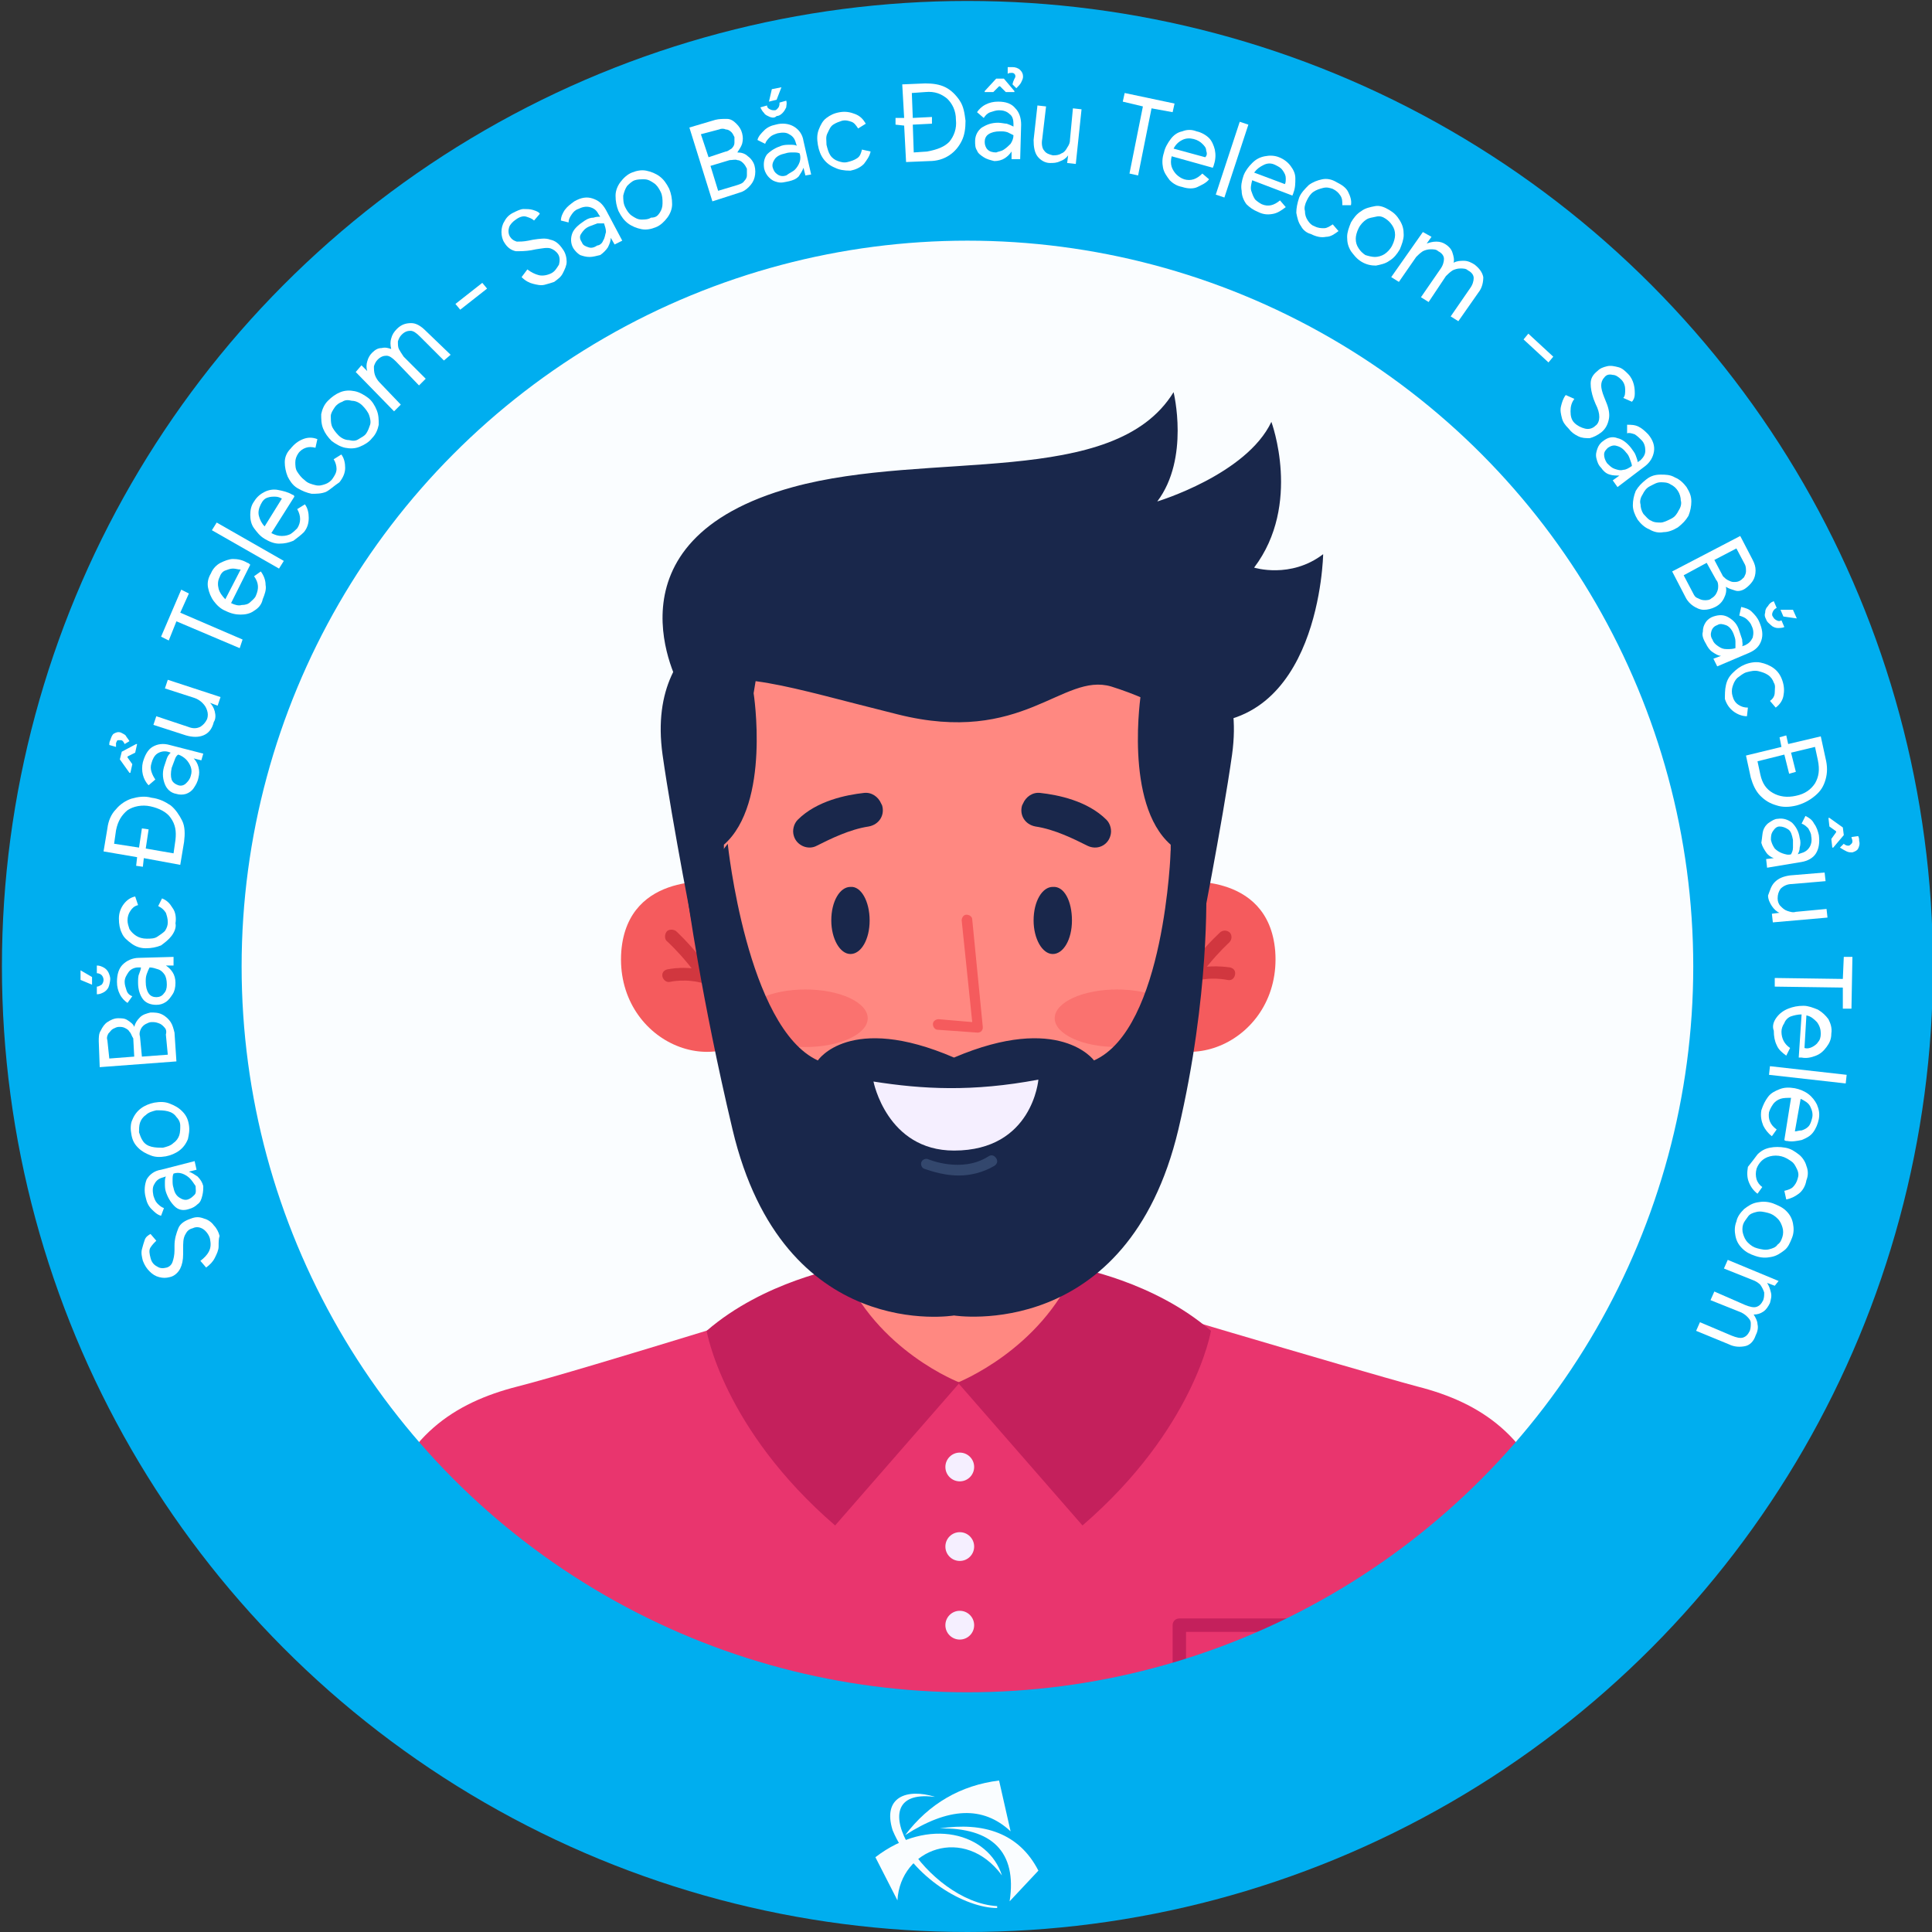 <?xml version="1.0" encoding="utf-8"?>
<!-- Generator: Adobe Illustrator 25.3.1, SVG Export Plug-In . SVG Version: 6.00 Build 0)  -->
<svg version="1.1" id="Layer_1" xmlns="http://www.w3.org/2000/svg" xmlns:xlink="http://www.w3.org/1999/xlink" x="0px" y="0px"
	 viewBox="0 0 201.5 201.5" style="enable-background:new 0 0 201.5 201.5;" xml:space="preserve">
<rect x="0" y="0" width="201.5" height="201.5" fill="#333333" stroke="none"/>
<style type="text/css">
	.st0{fill:#FAFDFF;}
	.st1{fill:#E9356E;}
	.st2{fill:#C4205C;}
	.st3{fill:#F5EFFF;}
	.st4{fill:#5D46C2;}
	.st5{fill:#FF8881;}
	.st6{fill:#19274B;}
	.st7{fill:#F55B5D;}
	.st8{fill:#D1373F;}
	.st9{opacity:0.5;}
	.st10{fill:#33476D;}
	.st11{fill:none;stroke:#00AEEF;stroke-width:25;stroke-miterlimit:10;}
	.st12{fill:#FFFFFF;}
	.st13{fill-rule:evenodd;clip-rule:evenodd;fill:#FAFDFF;}
</style>
<circle class="st0" cx="100.9" cy="100.8" r="100"/>
<g>
	<g>
		<g>
			<path class="st1" d="M166.5,174.9l-65.5,10.6l-65.7-10.6c0,0,1.8-8.3,4.3-16.7c2.5-8.4,7.7-11.9,14.4-13.6
				c6.7-1.7,33.2-10,33.2-10l13.6-1.1l0.1,0l0.1,0l12.3,1c0,0,27.8,8.3,34.5,10.1c6.7,1.7,11.9,5.2,14.4,13.6
				S166.5,174.9,166.5,174.9z"/>
		</g>
		<g>
			<g>
				<path class="st2" d="M139,168.8h-16c-0.4,0-0.7,0.3-0.7,0.7v5.5h1.4v-4.8h14.7v4.8h1.4v-5.5C139.7,169.1,139.4,168.8,139,168.8z
					"/>
			</g>
		</g>
		<g>
			<circle class="st3" cx="100.1" cy="153" r="1.5"/>
		</g>
		<g>
			<circle class="st3" cx="100.1" cy="161.3" r="1.5"/>
		</g>
		<g>
			<circle class="st3" cx="100.1" cy="169.5" r="1.5"/>
		</g>
		<g>
			<polygon class="st4" points="100.9,133.5 100.9,133.5 100.9,133.5 			"/>
		</g>
		<g>
			<polygon class="st4" points="100.9,133.5 100.8,133.5 100.8,133.5 			"/>
		</g>
	</g>
	<g>
		<g>
			<g>
				<path class="st5" d="M113,137.9c0,0-3.4,6.4-12.9,6.4c-9.2,0-13-6.7-13-6.7l0.6-4.6l0.1-0.8l0.9-7.2l22.7,0.6l0.4,2.7l0.1,0.9
					L113,137.9z"/>
			</g>
			<g>
				<path class="st2" d="M87.8,132.2c0,0-8.1,1.4-14.1,6.6c0,0,1.7,10.2,13.4,20.3l13-14.9C100.1,144.2,91.4,140.9,87.8,132.2z"/>
			</g>
			<g>
				<path class="st2" d="M112.2,132.2c0,0,8.1,1.4,14.1,6.6c0,0-1.7,10.2-13.4,20.3l-13-14.9C99.8,144.2,108.5,140.9,112.2,132.2z"
					/>
			</g>
			<g>
				<path class="st6" d="M111.7,128.4c-5.1,4.4-13.5,6-24,4.6l0.1-0.8l0.9-7.2l22.7,0.6L111.7,128.4z"/>
			</g>
		</g>
		<g>
			<g>
				<path class="st7" d="M80.1,106.3c-5.1,7.1-16,2.3-15.3-7.1c0.7-8.5,10.2-7.2,10.2-7.2L80.1,106.3z"/>
			</g>
			<g>
				<path class="st8" d="M75.5,106.5c-0.3,0-0.6-0.2-0.7-0.5c-1-4-5.2-7.8-5.2-7.8c-0.3-0.2-0.3-0.7-0.1-1c0.2-0.3,0.7-0.3,1-0.1
					c0.2,0.2,4.5,4.1,5.6,8.5c0.1,0.4-0.1,0.7-0.5,0.8C75.6,106.5,75.5,106.5,75.5,106.5z"/>
			</g>
			<g>
				<path class="st8" d="M73.7,102.6c-0.1,0-0.1,0-0.2,0c-1.9-0.6-3.6-0.2-3.6-0.2c-0.4,0.1-0.7-0.2-0.8-0.5
					c-0.1-0.4,0.1-0.7,0.5-0.8c0.1,0,2.1-0.5,4.4,0.3c0.4,0.1,0.5,0.5,0.4,0.9C74.3,102.5,74,102.6,73.7,102.6z"/>
			</g>
		</g>
		<g>
			<g>
				<path class="st7" d="M117.7,106.3c5.1,7.1,16,2.3,15.3-7.1c-0.7-8.5-10.2-7.2-10.2-7.2L117.7,106.3z"/>
			</g>
			<g>
				<path class="st8" d="M122.4,106.5c-0.1,0-0.1,0-0.2,0c-0.4-0.1-0.6-0.5-0.5-0.8c1.1-4.5,5.5-8.4,5.6-8.5c0.3-0.2,0.7-0.2,1,0.1
					c0.2,0.3,0.2,0.7-0.1,1c0,0-4.2,3.8-5.2,7.8C123,106.3,122.7,106.5,122.4,106.5z"/>
			</g>
			<g>
				<path class="st8" d="M124.1,102.6c-0.3,0-0.5-0.2-0.6-0.5c-0.1-0.4,0.1-0.7,0.4-0.9c2.2-0.7,4.3-0.3,4.4-0.3
					c0.4,0.1,0.6,0.4,0.5,0.8c-0.1,0.4-0.4,0.6-0.8,0.5c0,0-1.8-0.4-3.6,0.2C124.3,102.6,124.2,102.6,124.1,102.6z"/>
			</g>
		</g>
		<g>
			<path class="st5" d="M73,81.6c0,0-2.5,15.4,3.9,30.4c5.8,13.6,13.6,17.9,21.8,18c9.4,0.1,29-5.3,25.9-49.8
				C122.6,50.2,75.5,51.3,73,81.6z"/>
		</g>
		<g class="st9">
			<ellipse class="st7" cx="84" cy="106.2" rx="6.5" ry="3"/>
		</g>
		<g class="st9">
			<ellipse class="st7" cx="116.5" cy="106.2" rx="6.5" ry="3"/>
		</g>
		<g>
			<path class="st6" d="M125.8,92.7c0,0,0.4,11.1-2.9,25.1c-5.3,22.3-23.4,19.4-23.4,19.4s-17.8,3-23.1-19.4
				c-3.3-13.9-4.7-24.3-4.7-24.3l4.2-5.5c0,0,2,19.2,9.4,22.6c0,0,3.3-5,14.2-0.3c11-4.7,14.6,0.3,14.6,0.3c7.4-3.3,8-21.9,8-21.9
				L125.8,92.7z"/>
		</g>
		<g>
			<path class="st6" d="M78.6,72.3c0,0,1.8,11.5-3.1,15.8v9.5l-2.9,0.9c0,0-2.5-12.7-3.5-19.8c-1.9-13.7,11-15.5,11-15.5L78.6,72.3z
				"/>
		</g>
		<g>
			<path class="st6" d="M119,72.3c0,0-1.8,11.5,3.1,15.8v9.5l2.9,0.9c0,0,2.5-12.7,3.5-19.8c1.9-13.7-11-15.5-11-15.5L119,72.3z"/>
		</g>
		<g>
			<path class="st6" d="M70.9,71.6c0,0-8.6-15.2,11.8-20.8c14.2-3.9,33.5,0.2,39.7-9.9c0,0,1.7,6.9-1.7,11.4c0,0,9.3-2.8,11.9-8.3
				c0,0,3.2,8.6-1.8,15.2c0,0,3.8,1.2,7.2-1.4c0,0-0.3,18.7-14.1,17.6c0,0-2.9-2.2-8-3.8c-5.1-1.5-9.2,6.2-22.3,2.9
				C81.9,71.6,77,69.7,70.9,71.6z"/>
		</g>
		<g>
			<g>
				<path class="st10" d="M100,122.6c-1.9,0-3.5-0.7-3.6-0.7c-0.3-0.1-0.4-0.5-0.3-0.7c0.1-0.3,0.5-0.4,0.7-0.3c0,0,3.5,1.5,6.3-0.3
					c0.3-0.2,0.6-0.1,0.8,0.2c0.2,0.3,0.1,0.6-0.2,0.8C102.5,122.3,101.2,122.6,100,122.6z"/>
			</g>
		</g>
		<g>
			<path class="st7" d="M102,107.7C102,107.7,101.9,107.7,102,107.7l-4.2-0.3c-0.3,0-0.5-0.3-0.5-0.6c0-0.3,0.3-0.5,0.6-0.5l3.5,0.3
				L100.3,96c0-0.3,0.2-0.6,0.5-0.6c0.3,0,0.6,0.2,0.6,0.5l1.1,11.2c0,0.2,0,0.3-0.2,0.5C102.3,107.6,102.1,107.7,102,107.7z"/>
		</g>
		<g>
			<path class="st3" d="M91.1,112.8c5.1,0.8,10.3,1.1,17.2-0.2c0,0-0.6,7.4-8.8,7.4C92.5,120,91.1,112.8,91.1,112.8z"/>
		</g>
		<g>
			<path class="st6" d="M90.7,96c0,2-0.9,3.5-2,3.5c-1.1,0-2-1.6-2-3.5c0-2,0.9-3.5,2-3.5C89.8,92.4,90.7,94,90.7,96z"/>
		</g>
		<g>
			<path class="st6" d="M111.8,96c0,2-0.9,3.5-2,3.5c-1.1,0-2-1.6-2-3.5c0-2,0.9-3.5,2-3.5C111,92.4,111.8,94,111.8,96z"/>
		</g>
		<g>
			<g>
				<path class="st6" d="M85.2,88.2c1.4-0.7,3.4-1.7,5.4-2c1.1-0.2,1.7-1.2,1.4-2.2l-0.1-0.2c-0.3-0.7-1-1.2-1.8-1.1
					c-1.8,0.2-4.9,0.8-6.9,2.8c-0.4,0.4-0.6,1.1-0.4,1.7l0,0C83.1,88.2,84.3,88.7,85.2,88.2z"/>
			</g>
		</g>
		<g>
			<g>
				<path class="st6" d="M113.4,88.2c-1.4-0.7-3.4-1.7-5.4-2c-1.1-0.2-1.7-1.2-1.4-2.2l0.1-0.2c0.3-0.7,1-1.2,1.8-1.1
					c1.8,0.2,4.9,0.8,6.9,2.8c0.4,0.4,0.6,1.1,0.4,1.7l0,0C115.5,88.2,114.4,88.7,113.4,88.2z"/>
			</g>
		</g>
	</g>
</g>
<circle class="st11" cx="100.9" cy="100.8" r="88.2"/>
<g>
	<path class="st12" d="M22.8,130c0,0.4-0.2,0.8-0.4,1.2s-0.5,0.7-0.9,1l-0.6-0.7c0.4-0.3,0.7-0.6,0.9-1c0.2-0.4,0.2-0.8,0.1-1.3
		c-0.1-0.4-0.4-0.8-0.7-1c-0.3-0.2-0.7-0.3-1.1-0.1c-0.4,0.1-0.6,0.3-0.8,0.7s-0.2,0.8-0.2,1.5l0,0.5c0,0.6-0.1,1.1-0.3,1.5
		c-0.2,0.4-0.6,0.8-1.1,0.9c-0.4,0.1-0.7,0.1-1.1,0c-0.4-0.1-0.7-0.3-1-0.6c-0.3-0.3-0.5-0.6-0.7-1.1c-0.1-0.4-0.2-0.8-0.1-1.2
		c0.1-0.4,0.2-0.7,0.3-1s0.4-0.5,0.6-0.6l0.6,0.7c-0.2,0.2-0.4,0.4-0.6,0.7s-0.1,0.7,0,1.1c0.1,0.4,0.3,0.7,0.7,0.9
		c0.3,0.2,0.6,0.2,1,0.1c0.3-0.1,0.5-0.3,0.6-0.6c0.1-0.3,0.2-0.7,0.2-1.2l0-0.5c0-0.7,0.2-1.3,0.4-1.8c0.2-0.5,0.7-0.8,1.3-1
		c0.5-0.2,0.9-0.2,1.4,0c0.4,0.1,0.8,0.4,1,0.7c0.3,0.3,0.5,0.7,0.6,1.1C22.8,129.2,22.8,129.6,22.8,130z"/>
	<path class="st12" d="M21.1,124.7c-0.1,0.4-0.2,0.7-0.5,0.9c-0.2,0.2-0.5,0.4-0.9,0.5c-0.6,0.2-1.1,0.1-1.5-0.3s-0.7-0.9-0.9-1.5
		c-0.1-0.3-0.1-0.6-0.1-0.9c0-0.3,0-0.5,0.1-0.7l-0.3,0.1c-0.4,0.1-0.7,0.3-0.9,0.7c-0.2,0.3-0.2,0.7-0.1,1.2
		c0.1,0.3,0.2,0.6,0.4,0.8s0.4,0.4,0.7,0.5l-0.3,0.8c-0.4-0.1-0.7-0.4-1-0.7c-0.3-0.3-0.5-0.7-0.6-1.2c-0.2-0.7-0.1-1.4,0.1-1.9
		c0.3-0.5,0.8-0.9,1.5-1l3.5-0.9l0.2,0.9l-0.8,0.2l0,0c0.3,0.1,0.6,0.3,0.9,0.5c0.3,0.3,0.5,0.6,0.6,1
		C21.2,124,21.2,124.3,21.1,124.7z M19.8,122.9c-0.2-0.2-0.5-0.4-0.8-0.5s-0.6-0.1-0.9,0c-0.1,0.2-0.1,0.4-0.1,0.7
		c0,0.3,0,0.5,0.1,0.8c0.1,0.5,0.3,0.8,0.6,1c0.3,0.2,0.6,0.3,0.9,0.2c0.3-0.1,0.5-0.3,0.7-0.5s0.1-0.6,0.1-0.9
		C20.2,123.4,20,123.1,19.8,122.9z"/>
	<path class="st12" d="M19.6,118.8c-0.2,0.5-0.5,0.9-0.9,1.2s-0.9,0.5-1.4,0.6c-0.6,0.1-1.1,0.1-1.6-0.1c-0.5-0.2-0.9-0.4-1.3-0.8
		s-0.6-0.8-0.7-1.4c-0.1-0.5-0.1-1.1,0.1-1.5c0.2-0.5,0.5-0.9,0.9-1.2s0.9-0.5,1.4-0.6c0.6-0.1,1.1-0.1,1.6,0.1
		c0.5,0.2,0.9,0.4,1.3,0.8s0.6,0.8,0.7,1.4S19.7,118.3,19.6,118.8z M18.4,116.5c-0.2-0.3-0.5-0.5-0.9-0.6c-0.4-0.1-0.8-0.1-1.2-0.1
		c-0.4,0.1-0.8,0.2-1.1,0.5c-0.3,0.2-0.5,0.5-0.6,0.8c-0.1,0.3-0.1,0.7-0.1,1c0.1,0.3,0.2,0.6,0.4,0.9c0.2,0.3,0.5,0.5,0.9,0.6
		s0.8,0.1,1.2,0.1c0.4-0.1,0.8-0.2,1.1-0.5c0.3-0.2,0.5-0.5,0.6-0.8c0.1-0.3,0.1-0.7,0.1-1C18.8,117,18.6,116.7,18.4,116.5z"/>
	<path class="st12" d="M10.3,108.6c0-0.4,0-0.8,0.2-1.1c0.2-0.4,0.4-0.7,0.7-0.9s0.7-0.4,1.1-0.4c0.4,0,0.7,0,1,0.2
		c0.3,0.2,0.6,0.4,0.7,0.7l0,0c0.1-0.4,0.3-0.7,0.6-1s0.7-0.4,1.1-0.5c0.4,0,0.8,0,1.2,0.2c0.4,0.2,0.7,0.5,0.9,0.8
		c0.2,0.3,0.3,0.7,0.4,1.1l0.2,3l-8,0.6L10.3,108.6z M13.5,107.6c-0.1-0.2-0.3-0.3-0.5-0.4c-0.2-0.1-0.4-0.1-0.6-0.1
		c-0.2,0-0.4,0.1-0.6,0.2c-0.2,0.1-0.3,0.3-0.5,0.5c-0.1,0.2-0.2,0.4-0.1,0.7l0.2,1.9l2.6-0.2l-0.1-1.9
		C13.7,108,13.7,107.8,13.5,107.6z M17.1,107.1c-0.2-0.2-0.3-0.3-0.6-0.4s-0.4-0.1-0.7-0.1c-0.2,0-0.4,0.1-0.6,0.2
		c-0.2,0.1-0.4,0.3-0.5,0.5s-0.2,0.5-0.1,0.8l0.2,2.1l2.7-0.2l-0.2-2.1C17.4,107.5,17.3,107.3,17.1,107.1z"/>
	<path class="st12" d="M8.4,101.2l1.2,0.7l0,0.8l-1.2-0.5L8.4,101.2z M11.3,103c-0.1,0.2-0.3,0.4-0.5,0.5c-0.2,0.1-0.4,0.2-0.7,0.2
		l0-0.8c0.2,0,0.3-0.1,0.5-0.2c0.1-0.1,0.2-0.3,0.2-0.5c0-0.2-0.1-0.4-0.2-0.5c-0.1-0.1-0.3-0.2-0.5-0.2l0-0.8
		c0.3,0,0.5,0.1,0.7,0.2s0.4,0.3,0.5,0.5s0.2,0.5,0.2,0.7S11.4,102.8,11.3,103z M18,103.7c-0.2,0.3-0.4,0.6-0.7,0.8
		c-0.3,0.2-0.6,0.3-1,0.3c-0.6,0-1.1-0.2-1.4-0.6c-0.3-0.4-0.5-1-0.5-1.7c0-0.3,0-0.7,0.1-0.9c0.1-0.3,0.2-0.5,0.2-0.7l-0.3,0
		c-0.4,0-0.8,0.2-1,0.5S13,102,13,102.4c0,0.3,0.1,0.6,0.2,0.9c0.1,0.3,0.3,0.5,0.6,0.6l-0.5,0.7c-0.3-0.2-0.6-0.5-0.8-0.9
		c-0.2-0.4-0.3-0.8-0.3-1.3c0-0.8,0.2-1.4,0.6-1.8c0.4-0.4,1-0.7,1.7-0.7l3.6-0.1l0,0.9l-0.8,0l0,0c0.3,0.2,0.5,0.4,0.7,0.7
		s0.3,0.7,0.3,1.1C18.3,103,18.2,103.4,18,103.7z M17.2,101.7c-0.2-0.3-0.4-0.5-0.7-0.6s-0.6-0.2-0.9-0.2c-0.1,0.2-0.2,0.4-0.3,0.7
		c-0.1,0.3-0.1,0.5-0.1,0.8c0,0.5,0.1,0.9,0.3,1.2c0.2,0.3,0.5,0.4,0.8,0.4c0.3,0,0.6-0.1,0.8-0.4c0.2-0.2,0.3-0.5,0.3-0.9
		C17.4,102.2,17.3,101.9,17.2,101.7z"/>
	<path class="st12" d="M17.9,97.6c-0.3,0.4-0.7,0.7-1.1,1c-0.5,0.2-1,0.3-1.6,0.3c-0.6,0-1.1-0.2-1.5-0.5c-0.4-0.3-0.8-0.6-1-1.1
		c-0.2-0.4-0.3-0.9-0.3-1.5c0-0.6,0.2-1.1,0.5-1.5c0.3-0.4,0.7-0.7,1.2-0.8l0.3,0.9c-0.4,0.1-0.6,0.3-0.8,0.6
		c-0.2,0.3-0.3,0.6-0.3,1c0,0.3,0.1,0.6,0.2,0.9c0.2,0.3,0.4,0.5,0.7,0.7c0.3,0.2,0.7,0.3,1.1,0.3c0.4,0,0.8,0,1.1-0.2
		c0.3-0.2,0.6-0.4,0.8-0.6c0.2-0.3,0.3-0.6,0.3-0.9c0-0.4-0.1-0.7-0.2-1c-0.2-0.3-0.4-0.5-0.8-0.7l0.4-0.8c0.5,0.2,0.8,0.5,1.1,1
		c0.3,0.4,0.4,1,0.3,1.6C18.4,96.7,18.2,97.2,17.9,97.6z"/>
	<path class="st12" d="M14.9,90.4l-0.7-0.1l0.1-0.9l-3.5-0.6l0.4-2.4c0.1-0.8,0.4-1.5,0.9-2c0.4-0.5,1-0.9,1.6-1.1
		c0.7-0.2,1.4-0.3,2.1-0.1c0.8,0.1,1.4,0.4,2,0.8c0.5,0.4,0.9,1,1.2,1.6s0.3,1.4,0.2,2.2l-0.4,2.4L15,89.5L14.9,90.4z M17.8,85.3
		c-0.4-0.6-1.2-1-2.1-1.2s-1.8,0-2.4,0.4c-0.6,0.5-1,1.1-1.2,2.1l-0.2,1.4l2.6,0.4l0.3-2l0.7,0.1l-0.3,2l2.9,0.5l0.2-1.4
		C18.4,86.7,18.3,86,17.8,85.3z"/>
	<path class="st12" d="M12.6,77.2c-0.1,0-0.2,0-0.3,0s-0.1,0.1-0.2,0.3c0,0.1,0,0.3,0,0.4l-0.7-0.2c0-0.2,0-0.3,0.1-0.5
		c0.1-0.3,0.2-0.6,0.4-0.7s0.4-0.2,0.7-0.1c0.2,0.1,0.4,0.2,0.5,0.3c0.1,0.2,0.3,0.4,0.4,0.6l-0.5,0.3
		C12.9,77.4,12.8,77.2,12.6,77.2z M12.5,79.2l0.2-0.8l1.5-0.8l0.1,0l-0.2,0.9l-0.8,0.4l0,0.1l0.5,0.7l-0.2,0.9l-0.1,0L12.5,79.2z
		 M20.2,82.2c-0.2,0.3-0.5,0.5-0.8,0.6s-0.7,0.1-1,0c-0.6-0.1-1-0.5-1.2-1c-0.2-0.5-0.3-1.1-0.1-1.8c0.1-0.3,0.2-0.6,0.3-0.9
		s0.3-0.5,0.4-0.6l-0.3-0.1c-0.4-0.1-0.8,0-1.1,0.2c-0.3,0.2-0.5,0.6-0.6,1c-0.1,0.3-0.1,0.6,0,0.9c0.1,0.3,0.2,0.5,0.4,0.8
		l-0.7,0.6c-0.3-0.3-0.5-0.7-0.6-1.1c-0.1-0.4-0.1-0.9,0-1.3c0.2-0.7,0.5-1.3,1-1.6s1.1-0.4,1.8-0.2l3.5,0.9L21,79.3l-0.8-0.2l0,0
		c0.2,0.2,0.4,0.5,0.5,0.9s0.1,0.7,0,1.1C20.6,81.6,20.4,81.9,20.2,82.2z M19.9,80c-0.1-0.3-0.3-0.6-0.5-0.8s-0.5-0.4-0.8-0.5
		c-0.2,0.1-0.3,0.3-0.4,0.6s-0.2,0.5-0.3,0.8c-0.1,0.5-0.1,0.9,0,1.2c0.1,0.3,0.4,0.5,0.7,0.6c0.3,0.1,0.6,0,0.8-0.2
		c0.2-0.2,0.4-0.4,0.5-0.8C20,80.6,20,80.3,19.9,80z"/>
	<path class="st12" d="M21.2,76.7c-0.5,0.2-1.1,0.2-1.8,0L16,75.6l0.3-0.9l3.3,1.1c0.5,0.2,0.9,0.2,1.3,0c0.3-0.2,0.5-0.4,0.7-0.8
		c0.1-0.3,0.1-0.6,0-0.9c-0.1-0.3-0.2-0.5-0.5-0.8c-0.2-0.2-0.5-0.4-0.8-0.5l-3.1-1l0.3-0.9l5.5,1.8l-0.3,0.9l-0.8-0.3l0,0
		c0.2,0.2,0.4,0.5,0.5,0.9c0.1,0.4,0.1,0.8-0.1,1.1C22.1,76.1,21.7,76.5,21.2,76.7z"/>
	<path class="st12" d="M17.6,66.8l-0.8-0.4l2.1-4.9l0.8,0.4l-0.9,2l6.5,2.8L25,67.6l-6.6-2.8L17.6,66.8z"/>
	<path class="st12" d="M26.5,63.7c-0.4,0.3-0.9,0.4-1.4,0.4c-0.5,0-1-0.1-1.6-0.4c-0.5-0.2-0.9-0.6-1.2-1c-0.3-0.4-0.5-0.9-0.6-1.4
		c-0.1-0.5,0-1,0.3-1.5c0.2-0.5,0.6-0.9,1-1.1c0.4-0.2,0.9-0.4,1.3-0.4c0.5,0,1,0.1,1.5,0.4c0.1,0,0.2,0.1,0.3,0.2l-2,4
		c0.4,0.2,0.8,0.3,1.1,0.2c0.4,0,0.7-0.1,0.9-0.3s0.5-0.4,0.6-0.7c0.3-0.7,0.3-1.3-0.2-2l0.7-0.5c0.3,0.4,0.5,0.9,0.5,1.4
		c0.1,0.5-0.1,1-0.3,1.5C27.3,63,27,63.4,26.5,63.7z M24.3,59.3c-0.3,0-0.5,0.1-0.8,0.2s-0.5,0.4-0.6,0.7c-0.2,0.4-0.2,0.8-0.1,1.2
		c0.1,0.4,0.4,0.8,0.7,1.1l1.6-3.1C24.8,59.4,24.6,59.3,24.3,59.3z"/>
	<path class="st12" d="M22.6,54.5l7,4l-0.5,0.8l-7-4L22.6,54.5z"/>
	<path class="st12" d="M30.6,56.4c-0.5,0.2-0.9,0.3-1.5,0.3c-0.5,0-1-0.2-1.5-0.5c-0.5-0.3-0.8-0.7-1.1-1.1
		c-0.3-0.4-0.4-0.9-0.4-1.4c0-0.5,0.1-1,0.4-1.4c0.3-0.5,0.7-0.8,1.1-1c0.4-0.2,0.9-0.3,1.4-0.2c0.5,0.1,1,0.2,1.5,0.5
		c0.1,0,0.2,0.1,0.2,0.2l-2.4,3.8c0.4,0.2,0.7,0.3,1.1,0.3c0.4,0,0.7-0.1,0.9-0.2c0.3-0.2,0.5-0.4,0.7-0.6c0.4-0.6,0.4-1.3,0-2
		l0.8-0.5c0.3,0.4,0.4,0.9,0.4,1.4c0,0.5-0.1,1-0.5,1.5C31.4,55.8,31,56.1,30.6,56.4z M28.7,51.8c-0.3,0-0.5,0-0.8,0.1
		s-0.5,0.3-0.7,0.7C27,53,26.9,53.4,27,53.8c0.1,0.4,0.3,0.8,0.6,1.1l1.8-2.9C29.2,51.9,29,51.8,28.7,51.8z"/>
	<path class="st12" d="M34,51.3c-0.5,0.2-1,0.2-1.5,0.2c-0.5-0.1-1-0.3-1.5-0.6s-0.8-0.8-1-1.2c-0.2-0.5-0.3-1-0.3-1.5
		c0-0.5,0.2-1,0.6-1.4c0.4-0.5,0.8-0.8,1.3-1c0.5-0.2,1-0.2,1.5,0l-0.2,0.9c-0.4-0.1-0.7-0.1-1,0c-0.3,0.1-0.6,0.3-0.8,0.6
		c-0.2,0.3-0.3,0.6-0.3,0.9c0,0.3,0,0.7,0.2,1s0.4,0.6,0.8,0.9c0.3,0.3,0.7,0.4,1.1,0.5c0.4,0.1,0.7,0,1-0.1
		c0.3-0.1,0.6-0.3,0.8-0.6c0.2-0.3,0.4-0.6,0.4-1c0-0.3-0.1-0.7-0.3-1l0.8-0.5c0.3,0.4,0.4,0.9,0.4,1.4c0,0.5-0.2,1-0.6,1.5
		C34.8,50.7,34.4,51.1,34,51.3z"/>
	<path class="st12" d="M37.5,46.6c-0.5,0.2-1,0.2-1.5,0.1c-0.5-0.1-1-0.4-1.4-0.7c-0.4-0.4-0.7-0.8-0.9-1.3c-0.2-0.5-0.2-1-0.2-1.5
		c0.1-0.5,0.3-1,0.7-1.4c0.4-0.4,0.8-0.7,1.3-0.9c0.5-0.2,1-0.2,1.5-0.1c0.5,0.1,1,0.4,1.4,0.7s0.7,0.8,0.9,1.3s0.2,1,0.2,1.5
		c-0.1,0.5-0.3,1-0.7,1.4C38.5,46.1,38,46.4,37.5,46.6z M38.6,44.3c0.1-0.3,0-0.7-0.1-1s-0.4-0.7-0.7-1c-0.3-0.3-0.7-0.5-1.1-0.5
		c-0.4-0.1-0.7-0.1-1,0.1c-0.3,0.1-0.6,0.3-0.8,0.6c-0.2,0.3-0.4,0.6-0.4,0.9s0,0.7,0.1,1s0.4,0.7,0.7,1c0.3,0.3,0.7,0.5,1.1,0.5
		c0.4,0.1,0.7,0.1,1-0.1s0.6-0.3,0.8-0.6C38.4,44.9,38.5,44.6,38.6,44.3z"/>
	<path class="st12" d="M37.7,38.1l0.6,0.6l0,0c-0.1-0.3-0.1-0.7,0-1c0.1-0.4,0.3-0.7,0.5-0.9c0.3-0.3,0.6-0.5,1-0.5
		c0.4-0.1,0.7,0,1,0.1c-0.1-0.4-0.1-0.8,0-1.1c0.1-0.4,0.3-0.7,0.6-1c0.5-0.5,1-0.6,1.5-0.6s1,0.3,1.5,0.8L47,37l-0.7,0.6l-2.5-2.5
		c-0.4-0.4-0.7-0.6-1-0.6c-0.3,0-0.6,0.1-0.9,0.4c-0.2,0.2-0.3,0.4-0.4,0.7c0,0.3,0,0.6,0.1,0.8s0.3,0.5,0.5,0.8l2.3,2.3l-0.7,0.7
		l-2.4-2.5c-0.4-0.4-0.7-0.6-1-0.6s-0.6,0.1-0.9,0.4c-0.2,0.2-0.3,0.4-0.4,0.7c0,0.3,0,0.6,0.1,0.9c0.1,0.3,0.3,0.6,0.5,0.8l2.2,2.3
		l-0.7,0.7l-4-4.1L37.7,38.1z"/>
	<path class="st12" d="M50.3,29.5l0.5,0.6L48,32.3l-0.5-0.6L50.3,29.5z"/>
	<path class="st12" d="M56.8,29.7c-0.4,0.1-0.8,0-1.2-0.1c-0.4-0.1-0.8-0.3-1.2-0.7l0.6-0.8c0.4,0.3,0.8,0.5,1.2,0.6
		c0.4,0.1,0.9,0,1.3-0.2c0.4-0.2,0.6-0.6,0.8-0.9c0.1-0.4,0.1-0.8-0.1-1.1c-0.2-0.3-0.5-0.5-0.8-0.6c-0.4-0.1-0.8,0-1.5,0.1
		l-0.5,0.1c-0.6,0.1-1.1,0.1-1.6,0.1c-0.5-0.1-0.9-0.4-1.2-0.9c-0.2-0.3-0.3-0.7-0.3-1.1c0-0.4,0.1-0.8,0.3-1.1
		c0.2-0.4,0.5-0.7,0.9-0.9c0.4-0.2,0.8-0.4,1.1-0.4s0.7,0,1,0.1c0.3,0.1,0.6,0.2,0.7,0.4L55.7,23c-0.2-0.2-0.5-0.3-0.8-0.4
		s-0.7,0-1.1,0.3c-0.3,0.2-0.6,0.5-0.7,0.8c-0.1,0.3-0.1,0.7,0.1,1c0.2,0.3,0.4,0.4,0.7,0.5c0.3,0,0.7,0,1.2-0.1l0.5-0.1
		c0.7-0.1,1.3-0.2,1.8,0c0.5,0.1,0.9,0.4,1.3,1c0.3,0.4,0.4,0.9,0.4,1.3c0,0.4-0.2,0.8-0.4,1.2c-0.2,0.4-0.5,0.6-0.9,0.9
		C57.5,29.5,57.2,29.6,56.8,29.7z"/>
	<path class="st12" d="M61.5,26.8c-0.4,0-0.7-0.1-1-0.2c-0.3-0.2-0.5-0.4-0.7-0.7c-0.3-0.5-0.3-1.1-0.1-1.6s0.7-0.9,1.3-1.3
		c0.3-0.2,0.6-0.3,0.9-0.3c0.3-0.1,0.5-0.1,0.7-0.1l-0.2-0.3c-0.2-0.4-0.5-0.6-0.9-0.7c-0.4-0.1-0.8,0-1.2,0.2
		c-0.3,0.1-0.5,0.3-0.7,0.6s-0.3,0.5-0.3,0.8L58.5,23c0-0.4,0.2-0.8,0.4-1.1c0.3-0.4,0.6-0.6,1-0.9c0.7-0.4,1.3-0.5,1.9-0.3
		c0.6,0.2,1,0.5,1.4,1.2l1.7,3.2l-0.8,0.4l-0.4-0.7l0,0c0,0.3-0.1,0.6-0.3,1c-0.2,0.3-0.5,0.6-0.8,0.8
		C62.2,26.7,61.8,26.8,61.5,26.8z M62.9,25.1c0.2-0.3,0.2-0.6,0.3-0.9c0-0.3-0.1-0.6-0.2-0.9c-0.2,0-0.4,0-0.7,0
		c-0.3,0.1-0.5,0.2-0.8,0.3c-0.5,0.2-0.7,0.5-0.9,0.8s-0.1,0.6,0.1,0.9c0.1,0.3,0.4,0.4,0.7,0.5c0.3,0.1,0.6,0,0.9-0.2
		C62.5,25.6,62.8,25.4,62.9,25.1z"/>
	<path class="st12" d="M66.9,23.9c-0.5-0.1-1-0.3-1.4-0.6s-0.7-0.7-1-1.3c-0.2-0.5-0.3-1-0.3-1.6c0-0.5,0.2-1,0.5-1.4s0.7-0.8,1.2-1
		c0.5-0.2,1-0.3,1.5-0.2c0.5,0.1,1,0.3,1.4,0.6c0.4,0.3,0.7,0.7,1,1.3c0.2,0.5,0.3,1,0.3,1.6c0,0.5-0.2,1-0.5,1.4s-0.7,0.8-1.2,1
		C67.9,23.9,67.4,24,66.9,23.9z M68.8,22.2c0.2-0.3,0.3-0.6,0.3-1c0-0.4,0-0.8-0.2-1.2c-0.2-0.4-0.4-0.7-0.7-0.9
		c-0.3-0.2-0.6-0.4-1-0.4s-0.7,0-1,0.1c-0.3,0.1-0.6,0.4-0.8,0.6c-0.2,0.3-0.3,0.6-0.4,1c0,0.4,0,0.8,0.2,1.2
		c0.2,0.4,0.4,0.7,0.7,0.9c0.3,0.2,0.6,0.4,1,0.4c0.3,0,0.7,0,1-0.2C68.4,22.7,68.6,22.5,68.8,22.2z"/>
	<path class="st12" d="M74.6,12.5c0.4-0.1,0.8-0.1,1.2-0.1s0.7,0.2,1,0.5s0.5,0.6,0.6,1c0.1,0.4,0.1,0.7,0,1.1
		c-0.1,0.3-0.3,0.6-0.5,0.9l0,0c0.4,0,0.8,0.1,1.1,0.4c0.3,0.2,0.6,0.6,0.7,1c0.1,0.4,0.1,0.8,0,1.2c-0.1,0.4-0.3,0.7-0.6,1
		c-0.3,0.3-0.6,0.5-1,0.6l-2.8,0.9l-2.4-7.7L74.6,12.5z M76.3,15.5c0.2-0.2,0.3-0.4,0.3-0.6s0-0.4,0-0.6c-0.1-0.2-0.2-0.4-0.3-0.5
		c-0.2-0.2-0.4-0.3-0.6-0.3c-0.2-0.1-0.5-0.1-0.7,0L73.1,14l0.8,2.4l1.8-0.6C75.9,15.8,76.1,15.6,76.3,15.5z M77.6,18.9
		c0.2-0.2,0.3-0.4,0.3-0.6c0-0.2,0-0.5,0-0.7c-0.1-0.2-0.2-0.4-0.4-0.6s-0.4-0.3-0.6-0.3c-0.2-0.1-0.5,0-0.8,0l-2,0.6l0.8,2.6l2-0.6
		C77.2,19.2,77.5,19.1,77.6,18.9z"/>
	<path class="st12" d="M81.1,19c-0.4-0.1-0.6-0.2-0.9-0.5c-0.2-0.2-0.4-0.5-0.5-0.9c-0.1-0.6,0-1.1,0.3-1.5c0.4-0.4,0.9-0.7,1.5-0.9
		c0.3-0.1,0.6-0.1,0.9-0.1c0.3,0,0.5,0,0.7,0.1l-0.1-0.3c-0.1-0.4-0.3-0.7-0.7-0.9c-0.3-0.2-0.7-0.2-1.2-0.1
		c-0.3,0.1-0.6,0.2-0.8,0.4s-0.4,0.4-0.5,0.7l-0.8-0.4c0.1-0.4,0.4-0.7,0.7-1s0.7-0.5,1.2-0.6c0.7-0.2,1.4-0.1,1.9,0.2
		c0.5,0.3,0.9,0.8,1,1.5l0.8,3.5L84,18.3l-0.2-0.8l0,0c-0.1,0.3-0.3,0.6-0.5,0.9c-0.3,0.3-0.6,0.4-1,0.5C81.8,19,81.5,19.1,81.1,19z
		 M80.3,12.2c-0.2-0.1-0.5-0.2-0.6-0.4c-0.2-0.2-0.3-0.4-0.4-0.6l0.7-0.2c0,0.2,0.1,0.3,0.3,0.4s0.3,0.1,0.5,0.1
		c0.2,0,0.3-0.2,0.4-0.3c0.1-0.2,0.1-0.3,0.1-0.5l0.7-0.2c0.1,0.3,0,0.5,0,0.7c-0.1,0.2-0.2,0.4-0.4,0.6c-0.2,0.2-0.4,0.3-0.6,0.3
		C80.8,12.3,80.6,12.3,80.3,12.2z M81.5,9.1L81,10.4l-0.8,0.2l0.3-1.3L81.5,9.1z M82.9,17.7c0.2-0.2,0.4-0.5,0.5-0.8
		c0.1-0.3,0.1-0.6,0-0.9c-0.2-0.1-0.4-0.1-0.7-0.1c-0.3,0-0.5,0-0.8,0.1c-0.5,0.1-0.9,0.3-1.1,0.6c-0.2,0.3-0.3,0.6-0.2,0.9
		c0.1,0.3,0.2,0.5,0.5,0.7s0.6,0.2,0.9,0.1C82.4,18,82.7,17.9,82.9,17.7z"/>
	<path class="st12" d="M87.1,17.5c-0.5-0.2-0.9-0.5-1.2-0.9s-0.5-0.9-0.6-1.5c-0.1-0.6-0.1-1.1,0.1-1.6c0.2-0.5,0.4-0.9,0.8-1.2
		c0.4-0.3,0.8-0.5,1.4-0.6c0.6-0.1,1.1,0,1.6,0.2c0.5,0.2,0.8,0.5,1.1,1l-0.8,0.5c-0.2-0.3-0.4-0.6-0.7-0.7c-0.3-0.1-0.6-0.2-1-0.1
		c-0.3,0.1-0.6,0.2-0.9,0.4s-0.4,0.5-0.6,0.9s-0.1,0.7-0.1,1.2c0.1,0.4,0.2,0.8,0.4,1.1c0.2,0.3,0.5,0.5,0.8,0.6
		c0.3,0.1,0.6,0.2,1,0.1c0.4-0.1,0.7-0.2,1-0.4s0.4-0.5,0.5-0.9l0.9,0.2c-0.1,0.5-0.4,0.9-0.7,1.3c-0.4,0.4-0.9,0.6-1.4,0.7
		C88,17.8,87.5,17.7,87.1,17.5z"/>
	<path class="st12" d="M93.4,13l0-0.7l0.9,0l-0.2-3.5l2.4-0.1c0.8,0,1.5,0.1,2.1,0.4c0.6,0.3,1.1,0.8,1.5,1.4
		c0.4,0.6,0.5,1.3,0.6,2.1c0,0.8-0.1,1.5-0.4,2.1c-0.3,0.6-0.7,1.1-1.3,1.5c-0.6,0.4-1.3,0.6-2.1,0.6l-2.4,0.1l-0.2-3.8L93.4,13z
		 M99,14.8c0.5-0.6,0.8-1.4,0.7-2.3c0-1-0.4-1.7-0.9-2.2c-0.6-0.5-1.3-0.8-2.3-0.7l-1.4,0.1l0.1,2.6l2-0.1l0,0.7l-2,0.1l0.1,2.9
		l1.4-0.1C97.8,15.6,98.5,15.3,99,14.8z"/>
	<path class="st12" d="M102.6,16.4c-0.3-0.2-0.6-0.4-0.7-0.7c-0.2-0.3-0.2-0.6-0.2-1c0-0.6,0.3-1.1,0.7-1.4c0.5-0.3,1-0.5,1.7-0.5
		c0.3,0,0.7,0.1,0.9,0.1c0.3,0.1,0.5,0.2,0.7,0.3l0-0.3c0-0.4-0.1-0.8-0.4-1c-0.3-0.3-0.7-0.4-1.1-0.4c-0.3,0-0.6,0.1-0.9,0.2
		s-0.5,0.3-0.7,0.6l-0.7-0.6c0.2-0.3,0.5-0.6,0.9-0.8c0.4-0.2,0.8-0.3,1.3-0.3c0.8,0,1.4,0.2,1.8,0.7c0.4,0.4,0.6,1,0.6,1.7
		l-0.1,3.6l-0.9,0l0-0.8l0,0c-0.2,0.3-0.4,0.5-0.7,0.7c-0.3,0.2-0.7,0.3-1.1,0.3C103.3,16.7,102.9,16.6,102.6,16.4z M104.7,15.6
		c0.3-0.2,0.5-0.4,0.7-0.6c0.2-0.3,0.3-0.6,0.3-0.9c-0.2-0.1-0.4-0.2-0.6-0.3c-0.3-0.1-0.5-0.1-0.8-0.1c-0.5,0-0.9,0.1-1.2,0.3
		c-0.3,0.2-0.4,0.5-0.4,0.8c0,0.3,0.1,0.6,0.3,0.8c0.2,0.2,0.5,0.3,0.9,0.3C104.1,15.8,104.4,15.8,104.7,15.6z M103.9,8.2l0.8,0
		l1.1,1.3l0,0.1l-0.9,0L104.3,9l-0.1,0l-0.6,0.6l-0.9,0l0-0.1L103.9,8.2z M105.9,8c0-0.1,0-0.2-0.1-0.3c-0.1-0.1-0.2-0.1-0.3-0.1
		c-0.1,0-0.3,0-0.4,0.1l0-0.7c0.2,0,0.3,0,0.5,0c0.3,0,0.6,0.1,0.8,0.3c0.2,0.2,0.3,0.4,0.3,0.7c0,0.2-0.1,0.4-0.2,0.6
		c-0.1,0.2-0.3,0.4-0.5,0.6l-0.4-0.4C105.7,8.3,105.9,8.1,105.9,8z"/>
	<path class="st12" d="M108.2,16.3c-0.3-0.4-0.4-1-0.4-1.7l0.4-3.6l0.9,0.1l-0.4,3.4c-0.1,0.5,0,1,0.2,1.2c0.2,0.3,0.5,0.4,0.9,0.5
		c0.3,0,0.6,0,0.9-0.2c0.3-0.1,0.5-0.4,0.6-0.6c0.2-0.3,0.3-0.5,0.3-0.9l0.3-3.2l0.9,0.1l-0.6,5.7l-0.9-0.1l0.1-0.8l0,0
		c-0.2,0.3-0.5,0.5-0.8,0.6c-0.4,0.2-0.7,0.2-1.1,0.2C109,17,108.5,16.7,108.2,16.3z"/>
	<path class="st12" d="M117.1,10.6l0.2-0.9l5.2,1.1l-0.2,0.9l-2.2-0.4l-1.4,7l-0.9-0.2l1.4-7L117.1,10.6z"/>
	<path class="st12" d="M122,18.8c-0.3-0.4-0.6-0.8-0.7-1.3c-0.1-0.5-0.1-1,0.1-1.6c0.1-0.5,0.4-1,0.7-1.4s0.7-0.7,1.2-0.8
		c0.5-0.2,1-0.2,1.5,0c0.5,0.1,1,0.4,1.3,0.7c0.3,0.3,0.5,0.8,0.6,1.2c0.1,0.5,0.1,1-0.1,1.6c0,0.1-0.1,0.2-0.1,0.3l-4.3-1.2
		c-0.1,0.4-0.1,0.8,0,1.1c0.1,0.3,0.3,0.6,0.5,0.8c0.2,0.2,0.5,0.4,0.8,0.5c0.7,0.2,1.3,0,1.9-0.6l0.7,0.6c-0.3,0.4-0.8,0.6-1.2,0.8
		s-1,0.2-1.6,0C122.8,19.4,122.4,19.2,122,18.8z M125.8,15.7c0-0.3-0.2-0.5-0.4-0.7c-0.2-0.2-0.5-0.4-0.9-0.5
		c-0.4-0.1-0.8-0.1-1.2,0.1c-0.4,0.2-0.7,0.5-0.9,0.9l3.3,0.9C125.9,16.2,125.9,16,125.8,15.7z"/>
	<path class="st12" d="M130.2,13l-2.5,7.6l-0.9-0.3l2.5-7.6L130.2,13z"/>
	<path class="st12" d="M130,21.3c-0.3-0.4-0.5-0.9-0.5-1.4c-0.1-0.5,0-1,0.2-1.6c0.2-0.5,0.5-0.9,0.9-1.3c0.4-0.4,0.8-0.6,1.3-0.7
		c0.5-0.1,1-0.1,1.5,0.1c0.5,0.2,0.9,0.5,1.2,0.9c0.3,0.4,0.5,0.8,0.5,1.3c0,0.5,0,1-0.2,1.5c0,0.1-0.1,0.2-0.1,0.3l-4.2-1.6
		c-0.1,0.4-0.2,0.8-0.1,1.1c0.1,0.3,0.2,0.6,0.4,0.9c0.2,0.2,0.5,0.4,0.7,0.5c0.7,0.3,1.3,0.1,1.9-0.4l0.6,0.7
		c-0.4,0.3-0.8,0.6-1.3,0.7c-0.5,0.1-1,0.1-1.6-0.2C130.7,21.9,130.3,21.6,130,21.3z M134.1,18.6c0-0.3-0.1-0.5-0.3-0.8
		s-0.4-0.4-0.8-0.6c-0.4-0.2-0.8-0.2-1.2,0c-0.4,0.2-0.7,0.4-1,0.8l3.2,1.2C134.1,19.1,134.1,18.8,134.1,18.6z"/>
	<path class="st12" d="M135.7,23.6c-0.3-0.4-0.4-0.9-0.5-1.4c0-0.5,0.1-1,0.3-1.6c0.2-0.5,0.6-0.9,1-1.3c0.4-0.3,0.9-0.5,1.4-0.6
		c0.5-0.1,1,0,1.5,0.3c0.6,0.3,1,0.6,1.2,1s0.4,0.9,0.3,1.4l-0.9,0c0-0.4,0-0.7-0.2-1c-0.2-0.3-0.4-0.5-0.8-0.7
		c-0.3-0.1-0.6-0.2-1-0.1s-0.7,0.2-1,0.4c-0.3,0.2-0.5,0.5-0.7,0.9c-0.2,0.4-0.3,0.8-0.2,1.1c0,0.4,0.1,0.7,0.3,1
		c0.2,0.3,0.4,0.5,0.7,0.6c0.4,0.2,0.7,0.2,1,0.2c0.3,0,0.6-0.2,0.9-0.4l0.6,0.7c-0.4,0.3-0.8,0.6-1.3,0.6c-0.5,0.1-1,0-1.6-0.3
		C136.3,24.3,135.9,24,135.7,23.6z"/>
	<path class="st12" d="M140.9,26.2c-0.3-0.5-0.4-0.9-0.4-1.5c0-0.5,0.2-1,0.4-1.5c0.3-0.5,0.6-0.9,1.1-1.2c0.4-0.3,0.9-0.4,1.4-0.5
		s1,0.1,1.5,0.4s0.8,0.6,1.1,1.1c0.3,0.5,0.4,0.9,0.4,1.5c0,0.5-0.2,1-0.4,1.5c-0.3,0.5-0.6,0.9-1.1,1.2c-0.4,0.3-0.9,0.4-1.4,0.5
		c-0.5,0-1-0.1-1.5-0.4S141.2,26.6,140.9,26.2z M143.4,26.8c0.3,0,0.7-0.1,1-0.3s0.6-0.5,0.8-0.9s0.3-0.8,0.3-1.1
		c0-0.4-0.1-0.7-0.3-1c-0.2-0.3-0.4-0.5-0.7-0.7c-0.3-0.2-0.6-0.3-1-0.2s-0.7,0.1-1,0.3s-0.6,0.5-0.8,0.9c-0.2,0.4-0.3,0.8-0.3,1.1
		c0,0.4,0.1,0.7,0.3,1c0.2,0.3,0.4,0.5,0.7,0.7C142.7,26.7,143.1,26.8,143.4,26.8z"/>
	<path class="st12" d="M149.3,24.7l-0.5,0.7l0,0c0.3-0.1,0.6-0.2,1-0.2c0.4,0,0.7,0.1,1,0.3c0.3,0.2,0.6,0.5,0.7,0.9
		c0.1,0.3,0.2,0.7,0.1,1c0.4-0.2,0.7-0.2,1.1-0.2c0.4,0,0.8,0.2,1.1,0.4c0.5,0.4,0.8,0.8,0.9,1.3c0,0.5-0.1,1.1-0.5,1.6l-2.1,3
		l-0.8-0.5l2-2.9c0.3-0.4,0.4-0.8,0.4-1.1s-0.2-0.6-0.6-0.8c-0.2-0.2-0.5-0.2-0.8-0.2s-0.6,0.1-0.8,0.2c-0.3,0.2-0.5,0.4-0.7,0.6
		l-1.8,2.7l-0.8-0.5l2-2.9c0.3-0.4,0.4-0.8,0.4-1.1c0-0.3-0.2-0.6-0.6-0.8c-0.2-0.2-0.5-0.2-0.8-0.2c-0.3,0-0.6,0.1-0.8,0.2
		c-0.3,0.2-0.5,0.4-0.7,0.6l-1.8,2.6l-0.8-0.5l3.3-4.7L149.3,24.7z"/>
	<path class="st12" d="M162,37.2l-0.5,0.6l-2.6-2.4l0.5-0.6L162,37.2z"/>
	<path class="st12" d="M162.9,43.6c-0.1-0.4-0.2-0.8-0.1-1.2c0.1-0.4,0.2-0.8,0.5-1.2l0.9,0.4c-0.3,0.4-0.4,0.8-0.4,1.3
		c0,0.5,0.1,0.9,0.4,1.2c0.3,0.3,0.7,0.5,1.1,0.6c0.4,0.1,0.8,0,1.1-0.3c0.3-0.2,0.4-0.6,0.4-0.9c0-0.4-0.1-0.8-0.4-1.4l-0.2-0.5
		c-0.2-0.6-0.3-1.1-0.3-1.6c0-0.5,0.2-0.9,0.7-1.3c0.3-0.3,0.6-0.4,1-0.5c0.4-0.1,0.8,0,1.2,0.1c0.4,0.1,0.7,0.4,1,0.7
		c0.3,0.3,0.5,0.7,0.6,1.1c0.1,0.4,0.1,0.7,0.1,1s-0.1,0.6-0.3,0.8l-0.9-0.4c0.2-0.2,0.2-0.5,0.2-0.9c0-0.3-0.1-0.7-0.4-1
		c-0.3-0.3-0.6-0.5-0.9-0.5c-0.4-0.1-0.7,0-0.9,0.3c-0.2,0.2-0.3,0.5-0.3,0.8c0,0.3,0.1,0.7,0.3,1.2l0.2,0.5
		c0.3,0.7,0.4,1.3,0.3,1.8s-0.3,1-0.8,1.4c-0.4,0.3-0.8,0.5-1.2,0.6c-0.4,0-0.8,0-1.2-0.2c-0.4-0.2-0.7-0.4-1-0.8
		C163.2,44.3,163,44,162.9,43.6z"/>
	<path class="st12" d="M166.5,47.8c-0.1-0.4,0-0.7,0.1-1c0.1-0.3,0.3-0.6,0.6-0.8c0.5-0.4,1-0.5,1.5-0.3c0.5,0.1,1,0.5,1.4,1
		c0.2,0.3,0.4,0.5,0.5,0.8c0.1,0.3,0.2,0.5,0.2,0.7l0.3-0.2c0.3-0.3,0.5-0.6,0.5-1c0-0.4-0.1-0.8-0.4-1.1c-0.2-0.2-0.4-0.4-0.7-0.6
		c-0.3-0.1-0.6-0.2-0.8-0.1l0-0.9c0.4,0,0.8,0,1.2,0.2c0.4,0.2,0.7,0.5,1,0.8c0.5,0.6,0.7,1.2,0.6,1.8c-0.1,0.6-0.4,1.1-0.9,1.5
		l-2.9,2.2l-0.5-0.7l0.7-0.5l0,0c-0.3,0-0.7,0-1-0.1c-0.4-0.1-0.7-0.4-0.9-0.7C166.7,48.5,166.6,48.2,166.5,47.8z M168.4,48.9
		c0.3,0.1,0.6,0.2,0.9,0.1c0.3,0,0.6-0.2,0.9-0.4c0-0.2-0.1-0.4-0.2-0.7s-0.2-0.5-0.4-0.7c-0.3-0.4-0.6-0.6-1-0.7
		c-0.3-0.1-0.6,0-0.9,0.2c-0.2,0.2-0.4,0.4-0.4,0.7c0,0.3,0.1,0.6,0.3,0.9C167.9,48.6,168.1,48.8,168.4,48.9z"/>
	<path class="st12" d="M170.3,52.7c0-0.5,0.1-1,0.3-1.5c0.3-0.5,0.6-0.8,1.1-1.2s1-0.5,1.5-0.5s1,0,1.5,0.3c0.5,0.2,0.9,0.6,1.2,1
		c0.3,0.5,0.5,0.9,0.5,1.5c0,0.5-0.1,1-0.3,1.5c-0.3,0.5-0.6,0.8-1.1,1.2c-0.5,0.3-1,0.5-1.5,0.5c-0.5,0.1-1,0-1.5-0.3
		c-0.5-0.2-0.9-0.6-1.2-1C170.5,53.7,170.3,53.2,170.3,52.7z M172.2,54.3c0.3,0.2,0.7,0.2,1,0.2s0.7-0.2,1.1-0.4
		c0.4-0.2,0.6-0.5,0.8-0.9c0.2-0.3,0.3-0.7,0.2-1c0-0.3-0.1-0.7-0.3-1c-0.2-0.3-0.4-0.5-0.8-0.7c-0.3-0.2-0.7-0.2-1-0.2
		c-0.4,0-0.7,0.2-1.1,0.4c-0.4,0.2-0.6,0.5-0.8,0.9c-0.2,0.3-0.3,0.7-0.2,1c0,0.3,0.1,0.7,0.3,1C171.7,53.9,171.9,54.2,172.2,54.3z"
		/>
	<path class="st12" d="M182.8,58.4c0.2,0.4,0.3,0.7,0.3,1.1c0,0.4-0.1,0.8-0.3,1.1c-0.2,0.3-0.5,0.6-0.8,0.8c-0.3,0.2-0.7,0.3-1,0.2
		s-0.7-0.2-1-0.4l0,0c0.1,0.4,0,0.8-0.2,1.2s-0.5,0.7-0.9,0.9c-0.4,0.2-0.8,0.3-1.2,0.3s-0.8-0.2-1.1-0.4s-0.6-0.5-0.8-0.9l-1.4-2.7
		l7.1-3.7L182.8,58.4z M177.1,62.4c0.2,0.1,0.4,0.2,0.7,0.2c0.2,0,0.5,0,0.7-0.2c0.2-0.1,0.4-0.3,0.5-0.5s0.2-0.4,0.2-0.7
		c0-0.2,0-0.5-0.2-0.7l-1-1.8l-2.4,1.3l1,1.9C176.7,62.1,176.8,62.3,177.1,62.4z M180.2,60.5c0.2,0.1,0.4,0.2,0.6,0.2
		c0.2,0,0.4,0,0.6-0.1c0.2-0.1,0.3-0.2,0.5-0.4c0.1-0.2,0.2-0.4,0.2-0.6c0-0.2,0-0.5-0.1-0.7l-0.9-1.7l-2.3,1.2l0.9,1.7
		C179.8,60.2,180,60.4,180.2,60.5z"/>
	<path class="st12" d="M177.6,65.9c0-0.4,0.1-0.7,0.3-1c0.2-0.3,0.5-0.5,0.8-0.6c0.6-0.2,1.1-0.2,1.6,0.1s0.9,0.7,1.1,1.4
		c0.1,0.3,0.2,0.6,0.3,0.9c0,0.3,0.1,0.5,0,0.7l0.3-0.1c0.4-0.2,0.6-0.4,0.8-0.8c0.1-0.4,0.1-0.8-0.1-1.2c-0.1-0.3-0.3-0.5-0.5-0.7
		c-0.2-0.2-0.5-0.3-0.8-0.4l0.2-0.9c0.4,0.1,0.8,0.2,1.1,0.5c0.3,0.3,0.6,0.6,0.8,1.1c0.3,0.7,0.4,1.3,0.2,1.9
		c-0.2,0.6-0.6,1-1.3,1.3l-3.3,1.4l-0.4-0.8l0.8-0.3l0,0c-0.3,0-0.6-0.2-0.9-0.4c-0.3-0.2-0.5-0.5-0.7-0.9
		C177.6,66.6,177.5,66.2,177.6,65.9z M179.2,67.4c0.3,0.2,0.5,0.3,0.9,0.3c0.3,0,0.6,0,0.9-0.1c0-0.2,0-0.4,0-0.7
		c0-0.3-0.1-0.5-0.2-0.8c-0.2-0.5-0.5-0.8-0.8-0.9s-0.6-0.2-0.9,0c-0.3,0.1-0.5,0.3-0.6,0.6s-0.1,0.6,0.1,0.9
		C178.7,67,178.9,67.2,179.2,67.4z M184.1,63.9c0-0.3,0.1-0.5,0.3-0.7c0.1-0.2,0.3-0.4,0.6-0.5l0.3,0.7c-0.2,0.1-0.3,0.2-0.4,0.4
		c-0.1,0.2-0.1,0.4,0,0.5c0.1,0.2,0.2,0.3,0.4,0.4c0.2,0.1,0.3,0.1,0.5,0l0.3,0.7c-0.2,0.1-0.5,0.1-0.7,0.1c-0.2,0-0.5-0.1-0.7-0.3
		s-0.4-0.3-0.5-0.6C184.1,64.4,184,64.2,184.1,63.9z M187.4,64.5l-1.4-0.2l-0.3-0.7l1.3,0L187.4,64.5z"/>
	<path class="st12" d="M180,71.5c0.1-0.5,0.3-0.9,0.7-1.3s0.8-0.7,1.3-0.9c0.5-0.2,1.1-0.3,1.6-0.2s1,0.3,1.4,0.6
		c0.4,0.3,0.7,0.7,0.9,1.3c0.2,0.6,0.2,1.1,0.1,1.6c-0.1,0.5-0.4,0.9-0.8,1.2l-0.6-0.7c0.3-0.2,0.5-0.5,0.5-0.9s0.1-0.7-0.1-1
		c-0.1-0.3-0.3-0.6-0.6-0.8s-0.6-0.3-1-0.4c-0.4-0.1-0.8,0-1.2,0.1s-0.7,0.4-1,0.6c-0.3,0.3-0.4,0.6-0.5,0.9s-0.1,0.7,0,1
		c0.1,0.4,0.3,0.7,0.6,0.9c0.3,0.2,0.6,0.3,1,0.3l-0.1,0.9c-0.5,0-1-0.2-1.4-0.5s-0.7-0.7-0.9-1.3C179.9,72.5,179.9,71.9,180,71.5z"
		/>
	<path class="st12" d="M185.6,76.9l0.7-0.2l0.2,0.9l3.4-0.8l0.5,2.3c0.2,0.8,0.2,1.5,0,2.2s-0.5,1.2-1.1,1.7s-1.2,0.8-1.9,1
		c-0.8,0.2-1.5,0.2-2.1,0c-0.7-0.2-1.2-0.5-1.7-1c-0.5-0.5-0.8-1.2-1-1.9l-0.5-2.3l3.7-0.9L185.6,76.9z M184.9,82.7
		c0.7,0.4,1.5,0.5,2.4,0.3c1-0.2,1.6-0.7,2-1.3c0.4-0.7,0.5-1.4,0.3-2.4l-0.3-1.4l-2.5,0.6l0.5,2l-0.7,0.2l-0.5-2l-2.8,0.7l0.3,1.4
		C183.8,81.7,184.2,82.3,184.9,82.7z"/>
	<path class="st12" d="M183.9,86.6c0.1-0.3,0.3-0.6,0.6-0.8s0.6-0.4,0.9-0.4c0.6-0.1,1.1,0.1,1.5,0.4c0.4,0.4,0.7,0.9,0.8,1.6
		c0.1,0.3,0.1,0.7,0,1c0,0.3-0.1,0.5-0.2,0.7l0.3-0.1c0.4-0.1,0.7-0.3,0.9-0.6s0.3-0.7,0.2-1.2c0-0.3-0.2-0.6-0.3-0.8
		c-0.2-0.2-0.4-0.4-0.7-0.5l0.4-0.8c0.4,0.2,0.7,0.4,0.9,0.8c0.3,0.4,0.4,0.8,0.5,1.2c0.1,0.8,0,1.4-0.3,1.9
		c-0.3,0.5-0.9,0.8-1.5,0.9l-3.6,0.6l-0.1-0.9l0.8-0.1l0,0c-0.3-0.1-0.6-0.3-0.8-0.6s-0.4-0.6-0.5-1
		C183.8,87.3,183.8,86.9,183.9,86.6z M185.1,88.5c0.2,0.2,0.5,0.4,0.8,0.5c0.3,0.1,0.6,0.2,0.9,0.1c0.1-0.2,0.2-0.4,0.2-0.7
		c0-0.3,0-0.5,0-0.8c-0.1-0.5-0.2-0.9-0.5-1.1c-0.3-0.2-0.6-0.3-0.9-0.3c-0.3,0-0.5,0.2-0.7,0.5c-0.2,0.3-0.2,0.6-0.2,0.9
		C184.8,88,184.9,88.2,185.1,88.5z M192.2,86.3l0.1,0.8l-1.1,1.3l-0.1,0l-0.1-0.9l0.5-0.7l0-0.1l-0.7-0.5l-0.1-0.9l0.1,0L192.2,86.3
		z M192.8,88.2c0.1,0,0.2-0.1,0.3-0.2c0.1-0.1,0.1-0.2,0.1-0.3c0-0.1-0.1-0.3-0.1-0.4l0.7-0.1c0.1,0.2,0.1,0.3,0.1,0.5
		c0.1,0.3,0,0.6-0.1,0.8c-0.1,0.2-0.3,0.3-0.6,0.4c-0.2,0-0.4,0-0.6-0.1c-0.2-0.1-0.4-0.2-0.7-0.4l0.4-0.4
		C192.5,88.2,192.7,88.2,192.8,88.2z"/>
	<path class="st12" d="M185.1,92c0.4-0.4,0.9-0.6,1.6-0.7l3.6-0.3l0.1,0.9l-3.5,0.3c-0.5,0-0.9,0.2-1.2,0.5c-0.2,0.3-0.3,0.6-0.3,1
		c0,0.3,0.1,0.6,0.3,0.8c0.2,0.2,0.4,0.4,0.7,0.5c0.3,0.1,0.6,0.2,0.9,0.1l3.2-0.3l0.1,0.9l-5.7,0.5l-0.1-0.9l0.8-0.1l0,0
		c-0.3-0.1-0.6-0.4-0.8-0.7s-0.4-0.7-0.4-1.1C184.6,92.9,184.7,92.4,185.1,92z"/>
	<path class="st12" d="M192.3,99.8l0.9,0l-0.1,5.4l-0.9,0l0-2.2l-7.1-0.1l0-0.9l7.1,0.1L192.3,99.8z"/>
	<path class="st12" d="M185.3,106.1c0.3-0.4,0.7-0.7,1.2-0.9s1-0.3,1.6-0.3c0.5,0,1,0.2,1.5,0.4c0.5,0.3,0.8,0.6,1.1,1
		c0.2,0.4,0.4,0.9,0.3,1.5c0,0.6-0.2,1-0.5,1.4c-0.3,0.4-0.6,0.7-1.1,0.9c-0.5,0.2-1,0.3-1.5,0.2c-0.1,0-0.2,0-0.3,0l0.3-4.5
		c-0.4,0-0.8,0.1-1.1,0.2s-0.6,0.4-0.7,0.7c-0.2,0.3-0.3,0.6-0.3,0.9c0,0.7,0.3,1.3,0.9,1.7l-0.4,0.8c-0.4-0.3-0.8-0.6-1-1.1
		c-0.2-0.4-0.3-0.9-0.3-1.5C184.8,107,185,106.5,185.3,106.1z M189,109.2c0.2-0.1,0.5-0.3,0.6-0.5c0.2-0.2,0.3-0.5,0.3-0.9
		c0-0.4-0.1-0.8-0.4-1.2c-0.3-0.3-0.6-0.6-1.1-0.7l-0.2,3.4C188.5,109.4,188.8,109.3,189,109.2z"/>
	<path class="st12" d="M192.5,113l-8-0.9l0.1-0.9l8,0.9L192.5,113z"/>
	<path class="st12" d="M184.4,114.4c0.3-0.4,0.7-0.6,1.2-0.8c0.5-0.2,1-0.2,1.6-0.1c0.5,0.1,1,0.3,1.4,0.6c0.4,0.3,0.7,0.7,0.9,1.1
		c0.2,0.5,0.3,0.9,0.2,1.5c-0.1,0.5-0.3,1-0.6,1.4c-0.3,0.4-0.7,0.6-1.2,0.8c-0.5,0.1-1,0.2-1.5,0.1c-0.1,0-0.2,0-0.3-0.1l0.7-4.4
		c-0.4,0-0.8,0-1.1,0.1c-0.3,0.1-0.6,0.3-0.8,0.6c-0.2,0.3-0.3,0.5-0.4,0.8c-0.1,0.7,0.1,1.3,0.8,1.8l-0.5,0.7
		c-0.4-0.3-0.7-0.7-0.9-1.1c-0.2-0.5-0.3-1-0.2-1.6C183.9,115.2,184.1,114.8,184.4,114.4z M187.9,117.9c0.3-0.1,0.5-0.2,0.7-0.4
		s0.3-0.5,0.4-0.9c0.1-0.4,0-0.8-0.2-1.2s-0.6-0.6-1-0.8l-0.6,3.4C187.4,118,187.6,117.9,187.9,117.9z"/>
	<path class="st12" d="M183.3,120.4c0.4-0.4,0.8-0.6,1.3-0.7s1-0.1,1.6,0c0.6,0.1,1,0.4,1.4,0.7c0.4,0.3,0.7,0.8,0.8,1.2
		c0.2,0.5,0.2,1,0,1.5c-0.1,0.6-0.4,1.1-0.8,1.4c-0.4,0.3-0.8,0.5-1.3,0.6l-0.2-0.9c0.4-0.1,0.7-0.2,0.9-0.4s0.4-0.5,0.5-0.9
		c0.1-0.3,0.1-0.6-0.1-1s-0.3-0.6-0.6-0.8c-0.3-0.2-0.6-0.4-1-0.5c-0.4-0.1-0.8-0.1-1.2,0c-0.4,0.1-0.7,0.3-0.9,0.5
		c-0.2,0.2-0.4,0.5-0.5,0.8c-0.1,0.4-0.1,0.7,0,1.1c0.1,0.3,0.3,0.6,0.6,0.8l-0.5,0.7c-0.4-0.3-0.7-0.7-0.9-1.2
		c-0.2-0.5-0.2-1-0.1-1.6C182.7,121.2,183,120.8,183.3,120.4z"/>
	<path class="st12" d="M181.9,126.1c0.4-0.3,0.8-0.6,1.4-0.7c0.5-0.1,1-0.1,1.6,0.1c0.5,0.2,1,0.4,1.4,0.8c0.4,0.4,0.6,0.8,0.7,1.3
		s0.1,1-0.1,1.5c-0.2,0.5-0.4,1-0.8,1.3c-0.4,0.3-0.8,0.6-1.4,0.7c-0.5,0.1-1,0.1-1.6-0.1s-1-0.4-1.4-0.8s-0.6-0.8-0.7-1.3
		c-0.1-0.5-0.1-1,0.1-1.5C181.2,126.9,181.5,126.5,181.9,126.1z M181.8,128.7c0.1,0.3,0.2,0.6,0.5,0.9c0.3,0.3,0.6,0.5,1,0.6
		c0.4,0.1,0.8,0.2,1.2,0.1c0.4-0.1,0.7-0.2,0.9-0.5c0.3-0.2,0.4-0.5,0.5-0.8c0.1-0.3,0.1-0.7,0-1c-0.1-0.3-0.2-0.6-0.5-0.9
		c-0.3-0.3-0.6-0.5-1-0.6c-0.4-0.1-0.8-0.2-1.2-0.1c-0.4,0.1-0.7,0.2-0.9,0.5s-0.4,0.5-0.5,0.8C181.7,128,181.7,128.4,181.8,128.7z"
		/>
	<path class="st12" d="M185.1,134.1l-0.8-0.3l0,0c0.2,0.3,0.3,0.6,0.4,1c0.1,0.4,0,0.7-0.1,1.1c-0.2,0.4-0.4,0.7-0.7,0.9
		c-0.3,0.2-0.6,0.3-1,0.3c0.2,0.3,0.4,0.7,0.4,1c0.1,0.4,0,0.8-0.2,1.2c-0.2,0.6-0.6,1-1.1,1.1c-0.5,0.1-1.1,0.1-1.7-0.2l-3.4-1.4
		l0.4-0.9l3.3,1.4c0.5,0.2,0.9,0.3,1.2,0.2s0.5-0.3,0.7-0.7c0.1-0.3,0.1-0.5,0.1-0.8s-0.2-0.5-0.4-0.7c-0.2-0.2-0.5-0.4-0.8-0.5
		l-3-1.2l0.4-0.9l3.2,1.4c0.5,0.2,0.9,0.3,1.2,0.2c0.3-0.1,0.5-0.3,0.7-0.7c0.1-0.3,0.1-0.5,0.1-0.8c-0.1-0.3-0.2-0.5-0.4-0.8
		c-0.2-0.2-0.5-0.4-0.8-0.5l-3-1.2l0.4-0.9l5.3,2.2L185.1,134.1z"/>
</g>
<g>
	<g>
		<path class="st13" d="M94.4,191.4c2.5-3.3,5.8-5.2,9.8-5.7l1.2,5.3C102.5,188.3,98.9,188.5,94.4,191.4z"/>
		<path class="st13" d="M98,190.7c4.6-0.7,8.3,0.5,10.3,4.4l-3,3.2C106.1,193.1,103.4,190.6,98,190.7z"/>
		<path class="st13" d="M91.3,193.7l2.3,4.5c0.3-5.4,7-7.9,10.9-2.6C103.1,191.2,96.9,189.4,91.3,193.7z"/>
		<path class="st13" d="M97.4,187.4c-8.3-1-0.7,11,6.6,11.4v0.2c-3.3,0-8.8-3.1-10.9-8.1c-1.1-3.5,1.5-4.4,4.4-3.5L97.4,187.4z"/>
	</g>
</g>
</svg>
